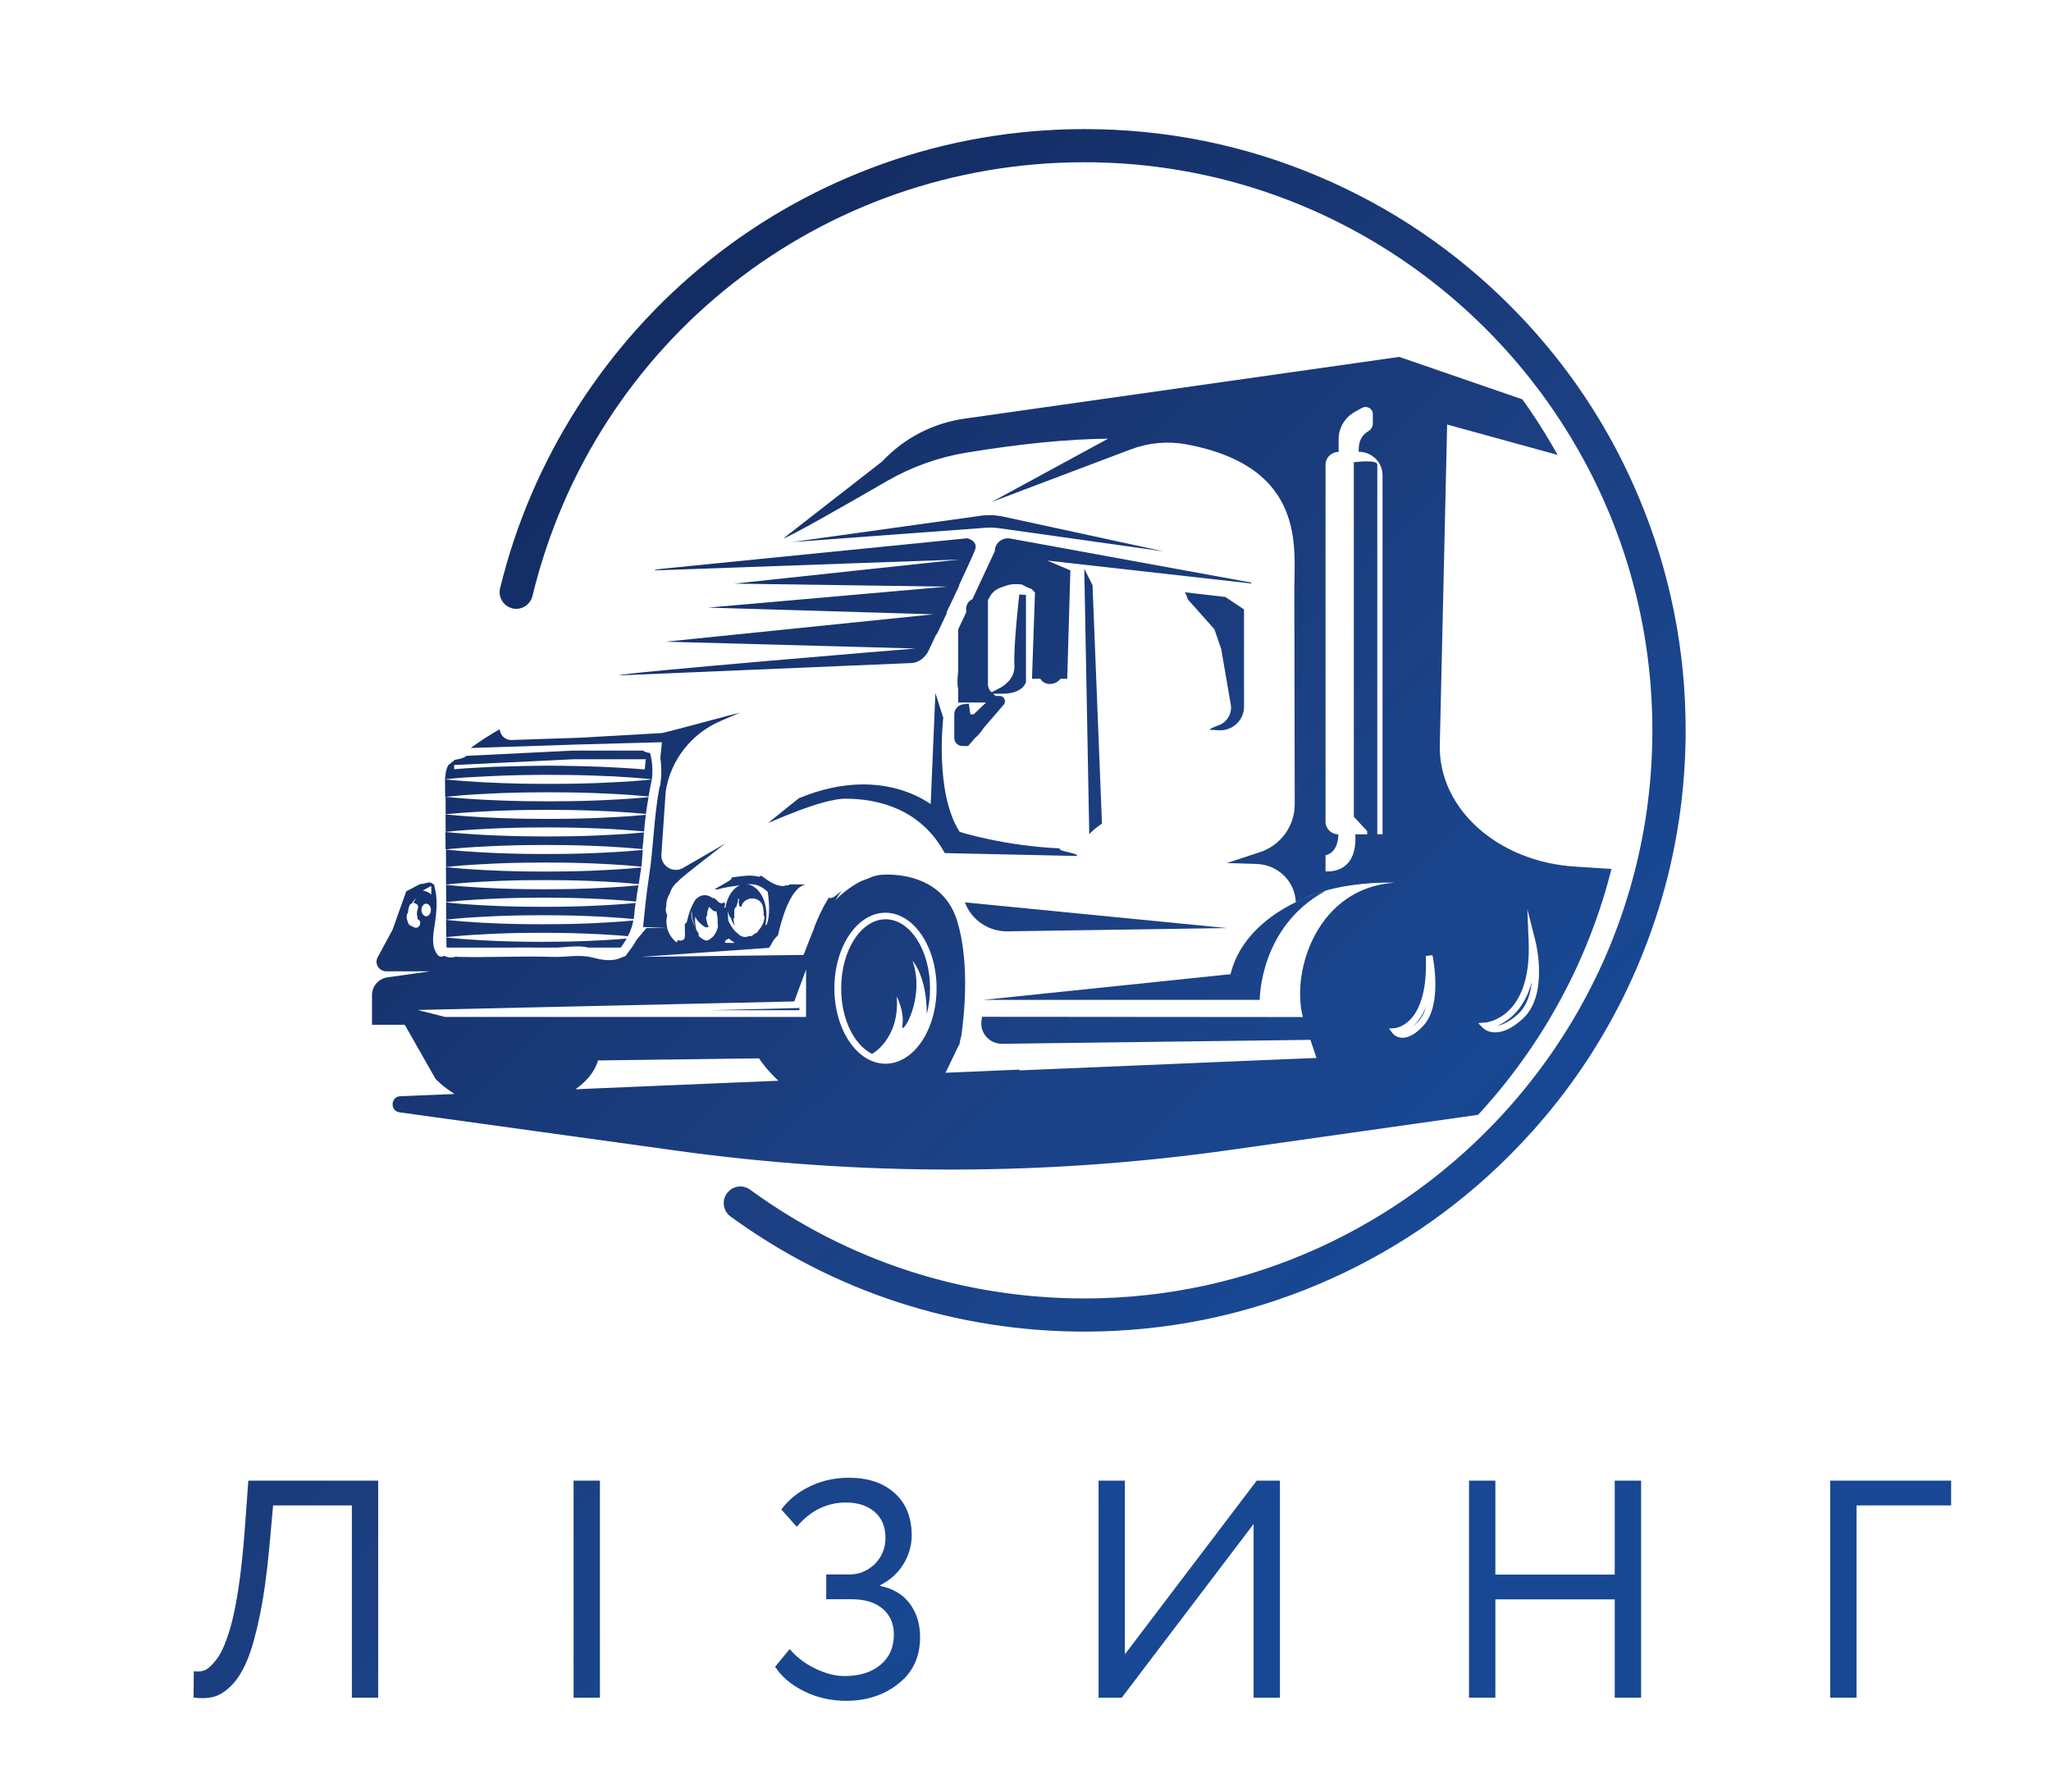 <?xml version="1.0" encoding="utf-8"?>
<!-- Generator: Adobe Illustrator 23.0.2, SVG Export Plug-In . SVG Version: 6.00 Build 0)  -->
<svg version="1.1" id="Layer_1" xmlns="http://www.w3.org/2000/svg" xmlns:xlink="http://www.w3.org/1999/xlink" x="0px" y="0px"
	 viewBox="0 0 156.51 136.71" style="enable-background:new 0 0 156.51 136.71;" xml:space="preserve">
<style type="text/css">
	.st0{fill:url(#SVGID_1_);}
	.st1{fill:url(#SVGID_2_);}
	.st2{fill:url(#SVGID_3_);}
	.st3{fill:url(#SVGID_4_);}
	.st4{fill:url(#SVGID_5_);}
	.st5{fill:url(#SVGID_6_);}
	.st6{fill:url(#SVGID_7_);}
	.st7{fill:url(#SVGID_8_);}
	.st8{fill:url(#SVGID_9_);}
	.st9{fill:url(#SVGID_10_);}
	.st10{fill:url(#SVGID_11_);}
	.st11{fill:url(#SVGID_12_);}
	.st12{fill:url(#SVGID_13_);}
	.st13{fill:url(#SVGID_14_);}
	.st14{fill:url(#SVGID_15_);}
	.st15{fill:url(#SVGID_16_);}
	.st16{fill:url(#SVGID_17_);}
	.st17{fill:url(#SVGID_18_);}
	.st18{fill:url(#SVGID_19_);}
	.st19{fill:url(#SVGID_20_);}
	.st20{fill:url(#SVGID_21_);}
	.st21{fill:url(#SVGID_22_);}
	.st22{fill:url(#SVGID_23_);}
	.st23{fill:url(#SVGID_24_);}
	.st24{fill:url(#SVGID_25_);}
	.st25{fill:url(#SVGID_26_);}
	.st26{fill:url(#SVGID_27_);}
	.st27{fill:url(#SVGID_28_);}
	.st28{fill:url(#SVGID_29_);}
	.st29{fill:url(#SVGID_30_);}
	.st30{fill:url(#SVGID_31_);}
	.st31{fill:url(#SVGID_32_);}
	.st32{fill:url(#SVGID_33_);}
	.st33{fill:url(#SVGID_34_);}
</style>
<g>
	<linearGradient id="SVGID_1_" gradientUnits="userSpaceOnUse" x1="-38.206" y1="60.203" x2="50.503" y2="150.431">
		<stop  offset="4.528621e-07" style="stop-color:#0D1F4D"/>
		<stop  offset="0.725" style="stop-color:#1C4083"/>
		<stop  offset="1" style="stop-color:#184894"/>
	</linearGradient>
	<path class="st0" d="M28.86,129.53h-2.01v-14.67h-6.01l-0.28,3.12c-0.19,2.05-0.43,3.81-0.73,5.26s-0.62,2.61-0.97,3.44
		c-0.35,0.84-0.75,1.48-1.22,1.94c-0.46,0.46-0.92,0.74-1.36,0.85c-0.44,0.11-0.95,0.13-1.51,0.05l0.02-2.01
		c0.33,0.05,0.62,0.02,0.85-0.08s0.5-0.34,0.8-0.72c0.33-0.39,0.63-0.99,0.9-1.77c0.63-1.77,1.09-4.65,1.37-8.66l0.24-3.31h9.91
		V129.53z"/>
	<linearGradient id="SVGID_2_" gradientUnits="userSpaceOnUse" x1="-26.53" y1="48.724" x2="62.179" y2="138.951">
		<stop  offset="4.528621e-07" style="stop-color:#0D1F4D"/>
		<stop  offset="0.725" style="stop-color:#1C4083"/>
		<stop  offset="1" style="stop-color:#184894"/>
	</linearGradient>
	<path class="st1" d="M45.78,129.53h-2.01v-16.56h2.01V129.53z"/>
	<linearGradient id="SVGID_3_" gradientUnits="userSpaceOnUse" x1="-16.572" y1="38.933" x2="72.137" y2="129.161">
		<stop  offset="4.528621e-07" style="stop-color:#0D1F4D"/>
		<stop  offset="0.725" style="stop-color:#1C4083"/>
		<stop  offset="1" style="stop-color:#184894"/>
	</linearGradient>
	<path class="st2" d="M64.57,129.77c-1.15,0-2.22-0.24-3.21-0.73c-0.99-0.49-1.72-1.11-2.21-1.87l1.11-1.35
		c0.52,0.62,1.17,1.11,1.95,1.49c0.78,0.38,1.53,0.57,2.24,0.57c1.14,0,2.05-0.28,2.73-0.85c0.69-0.57,1.03-1.34,1.03-2.32
		c0-0.82-0.28-1.47-0.85-1.96c-0.57-0.49-1.36-0.73-2.39-0.73h-1.92v-1.89h1.77c0.73,0,1.36-0.26,1.92-0.78
		c0.55-0.55,0.83-1.22,0.83-2.01c0-0.85-0.28-1.51-0.83-1.99c-0.55-0.47-1.28-0.71-2.18-0.71c-1.47,0-2.72,0.62-3.76,1.85
		l-1.18-1.32c0.57-0.76,1.31-1.35,2.22-1.78s1.89-0.64,2.93-0.64c1.47,0,2.63,0.39,3.5,1.17c0.87,0.78,1.3,1.86,1.3,3.23
		c0,0.77-0.21,1.5-0.63,2.19c-0.42,0.69-1.01,1.22-1.76,1.6v0.07c0.96,0.19,1.71,0.63,2.24,1.34c0.53,0.7,0.79,1.56,0.79,2.57
		c0,1.5-0.55,2.68-1.66,3.55C67.46,129.33,66.13,129.77,64.57,129.77z"/>
	<linearGradient id="SVGID_4_" gradientUnits="userSpaceOnUse" x1="-3.155" y1="25.741" x2="85.554" y2="115.969">
		<stop  offset="4.528621e-07" style="stop-color:#0D1F4D"/>
		<stop  offset="0.725" style="stop-color:#1C4083"/>
		<stop  offset="1" style="stop-color:#184894"/>
	</linearGradient>
	<path class="st3" d="M95.66,116.28L85.6,129.53h-1.77v-16.56h2.01v13.25l10.06-13.25h1.77v16.56h-2.01V116.28z"/>
	<linearGradient id="SVGID_5_" gradientUnits="userSpaceOnUse" x1="11.042" y1="11.784" x2="99.751" y2="102.012">
		<stop  offset="4.528621e-07" style="stop-color:#0D1F4D"/>
		<stop  offset="0.725" style="stop-color:#1C4083"/>
		<stop  offset="1" style="stop-color:#184894"/>
	</linearGradient>
	<path class="st4" d="M125.23,129.53h-2.01v-7.5h-9.11v7.5h-2.01v-16.56h2.01v7.17h9.11v-7.17h2.01V129.53z"/>
	<linearGradient id="SVGID_6_" gradientUnits="userSpaceOnUse" x1="24.065" y1="-1.02" x2="112.774" y2="89.208">
		<stop  offset="4.528621e-07" style="stop-color:#0D1F4D"/>
		<stop  offset="0.725" style="stop-color:#1C4083"/>
		<stop  offset="1" style="stop-color:#184894"/>
	</linearGradient>
	<path class="st5" d="M141.67,129.53h-2.01v-16.56h9.23v1.89h-7.22V129.53z"/>
</g>
<g>
	<linearGradient id="SVGID_7_" gradientUnits="userSpaceOnUse" x1="27.547" y1="-4.443" x2="116.255" y2="85.785">
		<stop  offset="4.528621e-07" style="stop-color:#0D1F4D"/>
		<stop  offset="0.725" style="stop-color:#1C4083"/>
		<stop  offset="1" style="stop-color:#184894"/>
	</linearGradient>
	<path class="st6" d="M108.25,77.91c0.28-0.31,0.47-0.72,0.59-1.16c-0.34,0.88-0.8,1.41-1.23,1.73
		C107.78,78.35,108,78.18,108.25,77.91z"/>
	<linearGradient id="SVGID_8_" gradientUnits="userSpaceOnUse" x1="27.915" y1="-4.805" x2="116.624" y2="85.422">
		<stop  offset="4.528621e-07" style="stop-color:#0D1F4D"/>
		<stop  offset="0.725" style="stop-color:#1C4083"/>
		<stop  offset="1" style="stop-color:#184894"/>
	</linearGradient>
	<path class="st7" d="M100.89,68.05c-0.02,0.01-0.04,0.01-0.06,0.02c-0.03,0.01-0.06,0.02-0.1,0.03c-0.02,0.01-0.04,0.01-0.05,0.02
		c-0.03,0.01-0.05,0.02-0.08,0.03c-0.15,0.05-0.33,0.11-0.52,0.18c-0.02,0.01-0.05,0.02-0.07,0.03c-0.03,0.01-0.05,0.02-0.08,0.03
		c-0.03,0.01-0.05,0.02-0.08,0.03c-0.01,0-0.02,0.01-0.03,0.01c-0.02,0.01-0.04,0.01-0.05,0.02c-0.07,0.03-0.15,0.06-0.23,0.1
		c-0.02,0.01-0.03,0.02-0.05,0.02c-0.01,0-0.01,0-0.02,0.01c-0.01,0.01-0.02,0.01-0.03,0.02h0c-0.06,0.02-0.12,0.05-0.18,0.08
		c-0.04,0.02-0.09,0.04-0.14,0.06c-0.04,0.02-0.09,0.04-0.14,0.06l0,0c-0.03,0.02-0.06,0.03-0.09,0.04h0v0h0c0,0.03,0,0.06,0,0.09
		c0.65-0.4,1.39-0.69,2.15-0.92C100.99,68.02,100.94,68.03,100.89,68.05z"/>
	<linearGradient id="SVGID_9_" gradientUnits="userSpaceOnUse" x1="27.589" y1="-4.485" x2="116.298" y2="85.743">
		<stop  offset="4.528621e-07" style="stop-color:#0D1F4D"/>
		<stop  offset="0.725" style="stop-color:#1C4083"/>
		<stop  offset="1" style="stop-color:#184894"/>
	</linearGradient>
	<path class="st8" d="M98.88,68.84L98.88,68.84L98.88,68.84L98.88,68.84z M99.46,68.57c-0.01,0.01-0.02,0.01-0.03,0.02
		c0.02-0.01,0.03-0.02,0.05-0.02C99.47,68.57,99.47,68.57,99.46,68.57z M99.84,68.41c0.03-0.01,0.05-0.02,0.08-0.03
		c0.03-0.01,0.05-0.02,0.08-0.03C99.95,68.37,99.9,68.39,99.84,68.41z"/>
	<linearGradient id="SVGID_10_" gradientUnits="userSpaceOnUse" x1="19.73" y1="3.242" x2="108.439" y2="93.47">
		<stop  offset="4.528621e-07" style="stop-color:#0D1F4D"/>
		<stop  offset="0.725" style="stop-color:#1C4083"/>
		<stop  offset="1" style="stop-color:#184894"/>
	</linearGradient>
	<path class="st9" d="M120.2,66.12c-5.9-0.36-10.44-4.43-10.33-9.27l0.56-24.46c0,0,3.37,0.93,8.43,2.32
		c-0.66-1.18-1.36-2.32-2.12-3.43c-0.19-0.27-0.37-0.54-0.57-0.81l-9.34-3.22l-0.05-0.02l-33.16,4.71
		c-2.42,0.34-4.64,1.49-6.29,3.26l-7.54,5.87c0.36-0.04,4.88-2.62,7.9-4.37c1.86-1.07,3.91-1.81,6.03-2.16
		c4.31-0.71,7.88-1.04,10.84-1.07l-8.89,4.83l10.61-4.01c1.35-0.51,2.81-0.65,4.23-0.39c9.29,1.72,8.24,8.04,8.26,11.14l0.03,16.33
		c0,1.65-1.07,3.13-2.66,3.65l-2.52,0.83l2.28,0.07c1.62,0.05,2.92,1.33,2.98,2.91h0c0.03-0.02,0.06-0.03,0.09-0.04l0,0
		c0.05-0.02,0.09-0.04,0.14-0.06c0.05-0.02,0.09-0.04,0.14-0.06c0.06-0.03,0.12-0.05,0.18-0.08h0c0.01-0.01,0.02-0.01,0.03-0.02
		c0.01,0,0.01-0.01,0.02-0.01c0.02-0.01,0.03-0.02,0.05-0.02c0.08-0.03,0.16-0.07,0.23-0.1c0.02-0.01,0.04-0.02,0.05-0.02
		c0.01,0,0.02-0.01,0.03-0.01c0.05-0.02,0.11-0.04,0.16-0.06c0.03-0.01,0.05-0.02,0.07-0.03c0.2-0.07,0.37-0.13,0.52-0.18
		c0.03-0.01,0.05-0.02,0.08-0.03c0.02-0.01,0.04-0.01,0.05-0.02c0.04-0.01,0.07-0.02,0.1-0.03c0.02-0.01,0.04-0.01,0.06-0.02
		c0.05-0.02,0.1-0.03,0.14-0.04c0.02-0.01,0.04-0.01,0.05-0.02c0.03-0.01,0.05-0.02,0.06-0.02h0c0,0,0,0,0,0
		c1.96-0.56,4.01-0.62,4.87-0.62c0.26,0,0.42,0.01,0.42,0.01c-5.83,0.37-7.92,6.64-7,10.25l-24.48-0.02
		c-0.01,0.04-0.03,0.17-0.05,0.35c-0.1,0.92,0.64,1.72,1.59,1.71l23.52-0.3l0.46,1.38l-4.61,0.19l-18.06,0.76l0-0.06l-5.65,0.24
		c0.09-0.13,0.13-0.23,0.14-0.26l0.9-1.87h0.03c0.03-0.25,0.09-0.48,0.16-0.72l-0.01,0.01c0.11-0.76,0.29-2.27,0.29-4
		c0-1.84-0.21-3.44-0.61-4.75c-0.98-3.18-4.04-3.53-5.31-3.53c-0.37,0-0.6,0.03-0.6,0.03c-0.03,0-0.23,0.03-0.53,0.12
		c-0.28,0.12-0.55,0.23-0.84,0.33c-0.58,0.28-1.3,0.75-2.03,1.49c0.15-0.25,0.33-0.5,0.51-0.74c-0.19,0.16-0.38,0.31-0.58,0.46
		c-0.14,0.1-0.29,0.12-0.42,0.08c-0.57,0.92-0.94,1.82-1.09,2.23c-0.04,0.17-0.1,0.32-0.18,0.47l-0.65,1.66l-12.41,0.15l9.77-0.69
		c0.1-0.13,0.18-0.26,0.25-0.41c0.01-0.02,0.02-0.05,0.04-0.07c0.11-0.18,0.25-0.34,0.4-0.48c0.25-1.13,0.94-3.68,2.13-3.88h-1.24
		c-0.05,0.05-0.13,0.08-0.22,0.08c-0.04,0-0.07-0.01-0.1-0.01c-0.05,0.04-0.12,0.06-0.2,0.06c-0.64-0.03-1.15-0.44-1.64-0.79
		c-0.07,0.01-0.13,0.04-0.18,0.08c-0.33-0.09-0.7-0.12-1.13-0.07c-0.32,0.04-0.63,0.07-0.95,0.12c-0.01,0.09-0.06,0.17-0.16,0.23
		c-0.38,0.23-0.78,0.47-1.18,0.68c0.07-0.02,0.15-0.02,0.22,0.01c0.49-0.15,1-0.22,1.53-0.29c0.08-0.01,0.16-0.02,0.24-0.04
		c-0.57,0.22-1.01,0.9-1.14,1.75c-0.03-0.04-0.05-0.06-0.09-0.09c0.01-0.01,0.02-0.02,0.03-0.03c0.06-0.12,0.05-0.24-0.01-0.34
		c-0.02,0.02-0.03,0.03-0.05,0.04c-0.16,0.1-0.37,0.02-0.47-0.12c0-0.01-0.01-0.01-0.01-0.01c0,0,0,0,0,0
		c-0.02-0.02-0.03-0.04-0.05-0.05c-0.03-0.03-0.06-0.06-0.09-0.08c-0.01,0-0.01,0-0.01-0.01c0,0,0,0-0.01,0
		c-0.02-0.01-0.03-0.02-0.05-0.04c-0.04-0.03-0.07-0.05-0.11-0.08c0,0-0.01,0-0.01-0.01c-0.01,0.03-0.01,0.05-0.01,0.09
		c-0.19-0.17-0.4-0.26-0.63-0.26c-0.26,0-0.51,0.13-0.71,0.34c-0.3,0.48-0.51,1.02-0.64,1.63c-0.02,0.12-0.09,0.19-0.17,0.22
		c0,0.32,0.01,0.63,0.01,0.95c0,0.3-0.32,0.39-0.52,0.28c-0.05,0.05-0.09,0.12-0.1,0.2c-0.36-0.27-0.62-0.67-0.74-1.11h-1.58
		l-0.73,0.87c-0.23,0.42-0.52,0.8-0.82,1.2c-0.07,0.1-0.18,0.14-0.28,0.14c0,0-0.01,0.01-0.01,0.01c-0.78,0.38-1.5,0.22-2.31,0.02
		c-1.03-0.25-2.02,0-3.06-0.04c-2.39-0.08-4.77,0.06-7.17,0c-0.05,0-0.1-0.01-0.15-0.03c-0.02,0.01-0.03,0.02-0.05,0.02
		c-0.29,0.1-0.59,0.05-0.86-0.07c-0.15,0.09-0.37,0.09-0.5-0.08c-0.5-0.65-0.34-1.52-0.22-2.27c0.15-0.98,0.26-2.12-0.06-3.1
		c-0.04-0.01-0.09-0.03-0.12-0.07c-0.22-0.17-0.45-0.02-0.69,0.02c-0.09,0.02-0.16,0.02-0.24,0.02l-1.06,0.56l-1.05,2.94l-1.13,2.09
		c-0.26,0.49,0.1,1.07,0.66,1.07h3.37l-3.28,0.46c-0.68,0.1-1.18,0.67-1.18,1.34v2.28h2.5l2.32,4.08l0.03,0.05
		c0.03,0.03,0.54,0.58,1.45,1.15l-4.14,0.17h0c-0.75,0.03-0.8,1.12-0.06,1.23l21.1,2.92c14.08,1.95,28.36,1.93,42.42-0.07
		l18.78-2.66c0.09-0.1,0.18-0.19,0.27-0.29c2.57-2.84,4.77-6.01,6.52-9.45c0.22-0.43,0.43-0.86,0.64-1.3
		c1.13-2.42,2.05-4.96,2.72-7.6c0.01-0.04,0.02-0.08,0.03-0.12L120.2,66.12z M105.5,63.65h-0.4v-28.2c0-0.42-1.79-0.18-1.79-0.18
		v27.05l1.02,1.09v0.25h-0.91c0.19,3.14-2.27,2.82-2.27,2.82v-1.22c0.84-0.21,0.97-1.11,0.98-1.6c-0.27,0-0.51-0.11-0.69-0.28
		c-0.18-0.18-0.29-0.42-0.29-0.68V35.47c0-0.55,0.45-0.99,1-0.99v-0.97c0-0.87,0.48-1.67,1.25-2.09l0.54-0.3
		c0.37-0.2,0.82,0.06,0.82,0.47v0.72c0,0.24-0.13,0.46-0.33,0.58c-0.6,0.36-0.75,0.86-0.75,1.49c0,0.03,0,0.06,0,0.09
		c1.01,0,1.82,0.8,1.82,1.79V63.65z M57.29,72.43c0.04-0.01,0.07-0.02,0.1-0.03l0.03,0.03C57.37,72.43,57.33,72.43,57.29,72.43z
		 M57.42,67.47c0.49,0.04,0.83,0.28,1.16,0.57c0.11,0.7,0.22,1.91-0.11,2.56c-0.02-0.02-0.04-0.03-0.06-0.05
		c0.05-0.23,0.08-0.48,0.08-0.74c0-0.88-0.33-1.65-0.82-2.05c-0.07-0.05-0.15-0.1-0.23-0.15c0,0-0.01-0.01-0.01-0.01
		c-0.15-0.08-0.3-0.12-0.46-0.13C57.12,67.47,57.27,67.46,57.42,67.47z M55.55,69.53c0.02,0.13,0.06,0.26,0.12,0.38
		c0.02,0.05,0.06,0.08,0.1,0.11c0.12,0.41,0.29,0.61,0.31,0.63c-0.07-0.19-0.1-0.39-0.12-0.58c0.03,0,0.05,0,0.08-0.01
		c-0.01-0.02-0.01-0.05-0.01-0.08v-0.51c0-0.12,0.07-0.23,0.17-0.29c0.01-0.09,0.03-0.19,0.07-0.27c0.04-0.09,0.05-0.19,0.03-0.27
		c0.07-0.1,0.11-0.11,0.09,0.01c-0.03,0.17-0.01,0.34,0.03,0.49c0.05,0.01,0.1,0.03,0.15,0.06c0.15-0.84,1.5-0.9,1.66,0.03
		c0.03,0.18,0.05,0.36,0.05,0.56v0.05c0.04,0.07,0.07,0.15,0.05,0.25c-0.07,0.36-0.23,0.67-0.47,0.92
		c-0.03,0.07-0.07,0.14-0.14,0.19c-0.01-0.01-0.03-0.01-0.04-0.02c-0.09,0.07-0.18,0.14-0.27,0.2c-0.1,0.06-0.19,0.06-0.27,0.04
		c-0.22,0.11-0.43,0.08-0.63-0.02c-0.15-0.11-0.3-0.25-0.44-0.37c-0.19-0.22-0.36-0.51-0.49-0.77c-0.02-0.15-0.03-0.31-0.03-0.47
		C55.54,69.72,55.54,69.62,55.55,69.53z M55.41,71.7c0.08-0.01,0.15-0.04,0.21-0.09c0.05,0.04,0.09,0.08,0.14,0.12
		c0.07,0.05,0.13,0.1,0.21,0.14l0.08,0.07c-0.16,0-0.33,0.01-0.5,0c-0.05,0-0.1,0-0.14,0c-0.03-0.01-0.07-0.03-0.1-0.04
		c0,0,0,0-0.01,0C55.34,71.83,55.38,71.77,55.41,71.7z M52.79,69.5c0,0.89,0.32,1.26,0.34,1.29c-0.11-0.3-0.11-0.6-0.07-0.86
		c0.11,0.32,0.4,0.57,0.7,0.78c0.11,0.07,0.24,0.05,0.34-0.01c-0.05-0.04-0.09-0.1-0.11-0.17c-0.02-0.07-0.04-0.14-0.05-0.21
		c-0.01-0.03-0.01-0.05-0.02-0.08c0-0.01-0.01-0.02-0.01-0.03c0,0,0.01,0.01,0.01,0.01c-0.07-0.14-0.05-0.29,0.05-0.4
		c-0.01-0.03-0.01-0.07-0.01-0.11c0.02-0.17,0.08-0.35,0.15-0.52c0.01,0.01,0.02,0.02,0.03,0.03c0.08,0.07,0.15,0.15,0.23,0.22
		c0.08,0.08,0.2,0.11,0.31,0.09c0,0.02,0,0.04,0,0.06c0.02,0.13,0.04,0.28,0.08,0.42c0,0.23,0,0.46,0.03,0.69
		c-0.08,0.34-0.23,0.62-0.43,0.82c-0.07,0.02-0.12,0.07-0.16,0.13c-0.1,0.06-0.2,0.11-0.31,0.12c-0.22-0.07-0.41-0.19-0.58-0.36
		c0.02-0.08,0.01-0.16-0.03-0.23c-0.06-0.09-0.12-0.19-0.17-0.28c0.01-0.07-0.01-0.14-0.06-0.21c-0.17-0.22-0.27-0.57-0.3-0.92
		C52.75,69.69,52.76,69.59,52.79,69.5z M31.64,70.77c-0.03-0.01-0.05-0.02-0.08-0.03c0,0,0,0,0,0c-0.01-0.01-0.02-0.01-0.03-0.02
		c-0.01-0.01-0.03-0.01-0.04-0.02l-0.19-0.09c-0.08-0.04-0.13-0.11-0.15-0.19h-0.01l0-0.02c0-0.02-0.01-0.03-0.01-0.05
		c-0.08-0.15-0.11-0.31-0.09-0.5c0.01-0.08,0.04-0.16,0.09-0.21c0.01-0.17,0.04-0.34,0.1-0.51c0.04-0.11,0.12-0.18,0.21-0.21
		c0.08-0.16,0.2-0.3,0.34-0.38c-0.1,0.1-0.18,0.22-0.24,0.36c0.21-0.01,0.44,0.16,0.35,0.41c-0.07,0.2-0.11,0.41-0.04,0.62
		c0.02,0.07,0.02,0.14,0,0.19c0.02,0.01,0.04,0.02,0.06,0.03C32.25,70.32,32,70.9,31.64,70.77z M32.91,67.6v0.65
		c-0.19-0.17-0.41-0.27-0.65-0.31L32.91,67.6z M32.52,69.91c-0.2,0-0.36-0.22-0.36-0.48c0-0.26,0.16-0.48,0.36-0.48
		c0.2,0,0.36,0.22,0.36,0.48C32.88,69.69,32.72,69.91,32.52,69.91z M55.04,82.64l-11.13,0.47c1.24-0.87,1.61-1.78,1.72-2.2
		l12.29-0.16c0.18,0.28,0.68,0.97,1.48,1.71L55.04,82.64z M61.51,77.59H33.96l-2.08-0.53l28.73-0.65l0.9-2.44V77.59z M67.57,81.16
		c-2.15,0-3.9-2.58-3.9-5.76c0-3.18,1.75-5.76,3.9-5.76c2.15,0,3.9,2.58,3.9,5.76C71.47,78.58,69.72,81.16,67.57,81.16z
		 M108.63,78.24c-0.56,0.62-1.11,0.94-1.6,0.94c-0.48,0-0.73-0.3-0.75-0.33l-0.29-0.37l0.47-0.04c0.1-0.01,2.57-0.3,2.34-5.5
		l0.51-0.06C109.34,73.03,110.1,76.63,108.63,78.24z M116.19,77.74c-0.76,0.69-1.46,1.03-2.1,1.03c-0.58,0-0.88-0.3-0.92-0.33
		l-0.37-0.38l0.53-0.04c0.15-0.01,3.55-0.37,3.32-6.18l-0.1-2.47l0.61,2.4C117.21,71.94,118.19,75.93,116.19,77.74z"/>
	<linearGradient id="SVGID_11_" gradientUnits="userSpaceOnUse" x1="31.814" y1="-8.638" x2="120.523" y2="81.59">
		<stop  offset="4.528621e-07" style="stop-color:#0D1F4D"/>
		<stop  offset="0.725" style="stop-color:#1C4083"/>
		<stop  offset="1" style="stop-color:#184894"/>
	</linearGradient>
	<path class="st10" d="M116.89,74.91c-0.55,2.07-1.74,2.96-2.59,3.34c0.35-0.06,0.87-0.27,1.54-0.88
		C116.51,76.76,116.8,75.83,116.89,74.91z"/>
	<linearGradient id="SVGID_12_" gradientUnits="userSpaceOnUse" x1="6.889" y1="15.867" x2="95.598" y2="106.095">
		<stop  offset="4.528621e-07" style="stop-color:#0D1F4D"/>
		<stop  offset="0.725" style="stop-color:#1C4083"/>
		<stop  offset="1" style="stop-color:#184894"/>
	</linearGradient>
	<path class="st11" d="M50.51,56.63l-0.12,1.21c0.1,0.65,0.1,1.31,0.01,1.96v0.01c0,0,0,0,0,0c0,0.03-0.01,0.06-0.01,0.09
		c-0.01,0.06-0.03,0.1-0.06,0.14c-0.44,2.28-0.45,4.58-0.81,6.87c-0.1,0.66-0.18,1.34-0.26,2.01l-0.19,1.81l1.85,0.08
		c-0.09-0.32-0.09-0.66,0-0.98c-0.12-0.2-0.15-0.45-0.08-0.68c-0.01-0.36,0.1-0.7,0.28-1c0.11-0.35,0.31-0.66,0.61-0.88
		c0.02-0.03,0.05-0.06,0.07-0.09c0.22-0.26,3.46-2.76,3.56-2.83l-3.23,1.87c-0.76,0.44-1.71-0.14-1.66-1.01l0.33-4.83v0
		c0.37-2.38,1.95-4.41,4.19-5.37l1.49-0.64c-0.25,0.04-5.72,1.54-5.97,1.56l-6.32,0.36l-5.13,0.17c-0.55,0.02-0.89-0.39-0.93-0.82
		c-0.76,0.43-1.5,0.91-2.21,1.43l8.3-0.27L50.51,56.63z"/>
	<linearGradient id="SVGID_13_" gradientUnits="userSpaceOnUse" x1="7.981" y1="14.793" x2="96.69" y2="105.021">
		<stop  offset="4.528621e-07" style="stop-color:#0D1F4D"/>
		<stop  offset="0.725" style="stop-color:#1C4083"/>
		<stop  offset="1" style="stop-color:#184894"/>
	</linearGradient>
	<path class="st12" d="M66.55,80.41c0,0,2.13-1.15,1.88-4.38c0,0,0.6,1.15,0.43,2.19c-0.17,1.04,1.81-2,0.77-4.92
		c0,0,1.1,1.17,1.09,4.08c0.16-0.61,0.25-1.28,0.25-1.98c0-2.9-1.52-5.26-3.39-5.26c-1.87,0-3.39,2.36-3.39,5.26
		C64.18,77.75,65.18,79.74,66.55,80.41z"/>
	<linearGradient id="SVGID_14_" gradientUnits="userSpaceOnUse" x1="2.106" y1="20.569" x2="90.815" y2="110.797">
		<stop  offset="4.528621e-07" style="stop-color:#0D1F4D"/>
		<stop  offset="0.725" style="stop-color:#1C4083"/>
		<stop  offset="1" style="stop-color:#184894"/>
	</linearGradient>
	<polygon class="st13" points="54.09,77.08 61,77.08 61,76.83 60.97,76.91 	"/>
	<linearGradient id="SVGID_15_" gradientUnits="userSpaceOnUse" x1="-1.724" y1="24.335" x2="86.985" y2="114.563">
		<stop  offset="4.528621e-07" style="stop-color:#0D1F4D"/>
		<stop  offset="0.725" style="stop-color:#1C4083"/>
		<stop  offset="1" style="stop-color:#184894"/>
	</linearGradient>
	<path class="st14" d="M48.72,67.54c-0.08,0.01-0.16,0.02-0.26,0.03c-0.41,0.04-1.01,0.09-1.71,0.13c-0.35,0.02-0.74,0.04-1.15,0.06
		c-0.41,0.02-0.84,0.04-1.28,0.05c-0.44,0.01-0.9,0.03-1.37,0.03c-0.47,0-0.94,0.01-1.41,0.01c-0.47,0-0.95-0.01-1.41-0.01
		c-0.47,0-0.92-0.02-1.37-0.03c-0.44-0.01-0.87-0.03-1.28-0.05c-0.41-0.01-0.79-0.04-1.15-0.06c-0.71-0.04-1.3-0.09-1.71-0.13
		c-0.28-0.03-0.48-0.05-0.58-0.06l0.01,1.32c0.1-0.01,0.29-0.03,0.56-0.06c0.41-0.04,1-0.09,1.7-0.13c0.35-0.02,0.73-0.04,1.14-0.06
		c0.4-0.02,0.83-0.04,1.27-0.05c0.44-0.01,0.89-0.03,1.36-0.03c0.46,0,0.93-0.01,1.4-0.01c0.47,0,0.94,0.01,1.4,0.01
		c0.46,0,0.92,0.02,1.36,0.03c0.44,0.01,0.87,0.03,1.27,0.05c0.4,0.01,0.78,0.04,1.14,0.06c0.7,0.04,1.29,0.09,1.7,0.13
		c0.06,0.01,0.12,0.01,0.18,0.02C48.58,68.37,48.65,67.95,48.72,67.54z"/>
	<linearGradient id="SVGID_16_" gradientUnits="userSpaceOnUse" x1="-1.001" y1="23.624" x2="87.708" y2="113.852">
		<stop  offset="4.528621e-07" style="stop-color:#0D1F4D"/>
		<stop  offset="0.725" style="stop-color:#1C4083"/>
		<stop  offset="1" style="stop-color:#184894"/>
	</linearGradient>
	<path class="st15" d="M48.9,66.41c0.01-0.07,0.02-0.15,0.03-0.22c-0.1,0.01-0.22,0.02-0.36,0.03c-0.42,0.04-1.01,0.09-1.73,0.13
		c-0.36,0.02-0.75,0.04-1.15,0.06c-0.41,0.02-0.84,0.04-1.29,0.05c-0.45,0.01-0.91,0.03-1.38,0.03c-0.47,0-0.95,0.01-1.42,0.01
		c-0.48,0-0.95-0.01-1.42-0.01c-0.47,0-0.93-0.02-1.38-0.03c-0.45-0.01-0.88-0.03-1.29-0.05c-0.41-0.01-0.8-0.04-1.15-0.06
		c-0.72-0.04-1.31-0.09-1.73-0.13c-0.3-0.03-0.5-0.05-0.6-0.06l0.01,1.33c0.1-0.01,0.3-0.03,0.58-0.06
		c0.41-0.04,1.01-0.09,1.71-0.13c0.35-0.02,0.74-0.04,1.15-0.06c0.41-0.02,0.84-0.04,1.28-0.05c0.44-0.01,0.9-0.03,1.37-0.03
		c0.47,0,0.94-0.01,1.41-0.01c0.47,0,0.95,0.01,1.41,0.01c0.47,0,0.92,0.02,1.37,0.03c0.44,0.01,0.87,0.03,1.28,0.05
		c0.41,0.01,0.79,0.04,1.15,0.06c0.71,0.04,1.3,0.09,1.71,0.13c0.11,0.01,0.2,0.02,0.28,0.03C48.79,67.11,48.85,66.76,48.9,66.41z"
		/>
	<linearGradient id="SVGID_17_" gradientUnits="userSpaceOnUse" x1="-3.824" y1="26.399" x2="84.885" y2="116.627">
		<stop  offset="4.528621e-07" style="stop-color:#0D1F4D"/>
		<stop  offset="0.725" style="stop-color:#1C4083"/>
		<stop  offset="1" style="stop-color:#184894"/>
	</linearGradient>
	<path class="st16" d="M45.32,71.77c-0.4,0.02-0.82,0.04-1.25,0.05c-0.43,0.01-0.88,0.03-1.34,0.03c-0.45,0-0.92,0.01-1.38,0.01
		c-0.46,0-0.92-0.01-1.38-0.01c-0.45,0-0.9-0.02-1.34-0.03c-0.43-0.01-0.85-0.03-1.25-0.05c-0.4-0.01-0.77-0.04-1.12-0.06
		c-0.69-0.04-1.27-0.09-1.67-0.13c-0.24-0.02-0.42-0.04-0.53-0.05l0.01,0.74c0.02,0.01,0.04,0.02,0.06,0.03h4.94
		c0.63-0.01,1.25-0.01,1.88,0h1.59c0.62-0.04,1.24-0.12,1.85-0.08c0.17,0.01,0.33,0.04,0.5,0.08h2.48c0.17-0.24,0.32-0.46,0.45-0.69
		c-0.37,0.03-0.84,0.07-1.39,0.1C46.09,71.73,45.72,71.76,45.32,71.77z"/>
	<linearGradient id="SVGID_18_" gradientUnits="userSpaceOnUse" x1="-3.16" y1="25.747" x2="85.549" y2="115.974">
		<stop  offset="4.528621e-07" style="stop-color:#0D1F4D"/>
		<stop  offset="0.725" style="stop-color:#1C4083"/>
		<stop  offset="1" style="stop-color:#184894"/>
	</linearGradient>
	<path class="st17" d="M48.33,70.23c-0.03,0-0.07,0.01-0.11,0.01c-0.41,0.04-0.99,0.09-1.69,0.13c-0.35,0.02-0.73,0.04-1.13,0.06
		c-0.4,0.02-0.82,0.04-1.26,0.05c-0.44,0.01-0.89,0.03-1.35,0.03c-0.46,0-0.92,0.01-1.39,0.01c-0.47,0-0.93-0.01-1.39-0.01
		c-0.46,0-0.91-0.02-1.35-0.03c-0.44-0.01-0.86-0.03-1.26-0.05c-0.4-0.01-0.78-0.04-1.13-0.06c-0.7-0.04-1.28-0.09-1.69-0.13
		c-0.25-0.02-0.44-0.04-0.54-0.06l0.01,1.32c0.11-0.01,0.28-0.03,0.53-0.05c0.4-0.04,0.98-0.09,1.67-0.13
		c0.35-0.02,0.72-0.04,1.12-0.06c0.4-0.02,0.82-0.04,1.25-0.05c0.43-0.01,0.88-0.03,1.34-0.03c0.45,0,0.92-0.01,1.38-0.01
		c0.46,0,0.92,0.01,1.38,0.01c0.45,0,0.9,0.02,1.34,0.03c0.43,0.01,0.85,0.03,1.25,0.05c0.4,0.01,0.77,0.04,1.12,0.06
		c0.59,0.03,1.09,0.07,1.48,0.11C48.11,71.06,48.25,70.68,48.33,70.23z"/>
	<linearGradient id="SVGID_19_" gradientUnits="userSpaceOnUse" x1="-0.303" y1="22.937" x2="88.406" y2="113.165">
		<stop  offset="4.528621e-07" style="stop-color:#0D1F4D"/>
		<stop  offset="0.725" style="stop-color:#1C4083"/>
		<stop  offset="1" style="stop-color:#184894"/>
	</linearGradient>
	<path class="st18" d="M49.05,64.85c-0.1,0.01-0.22,0.02-0.37,0.03c-0.42,0.04-1.02,0.09-1.74,0.13c-0.36,0.02-0.75,0.04-1.16,0.06
		c-0.41,0.02-0.85,0.04-1.3,0.05c-0.45,0.01-0.92,0.03-1.39,0.03c-0.47,0-0.95,0.01-1.43,0.01c-0.48,0-0.96-0.01-1.43-0.01
		c-0.47,0-0.94-0.02-1.39-0.03c-0.45-0.01-0.89-0.03-1.3-0.05c-0.41-0.01-0.8-0.04-1.16-0.06c-0.72-0.04-1.32-0.09-1.74-0.13
		c-0.31-0.03-0.52-0.05-0.61-0.06l0.01,1.33c0.09-0.01,0.3-0.03,0.6-0.06c0.42-0.04,1.01-0.09,1.73-0.13
		c0.36-0.02,0.75-0.04,1.15-0.06c0.41-0.02,0.84-0.04,1.29-0.05c0.45-0.01,0.91-0.03,1.38-0.03c0.47,0,0.95-0.01,1.42-0.01
		c0.48,0,0.95,0.01,1.42,0.01c0.47,0,0.93,0.02,1.38,0.03c0.45,0.01,0.88,0.03,1.29,0.05c0.41,0.01,0.8,0.04,1.15,0.06
		c0.72,0.04,1.31,0.09,1.73,0.13c0.15,0.01,0.27,0.03,0.37,0.04C48.99,65.7,49.02,65.27,49.05,64.85z"/>
	<linearGradient id="SVGID_20_" gradientUnits="userSpaceOnUse" x1="-2.448" y1="25.046" x2="86.261" y2="115.274">
		<stop  offset="4.528621e-07" style="stop-color:#0D1F4D"/>
		<stop  offset="0.725" style="stop-color:#1C4083"/>
		<stop  offset="1" style="stop-color:#184894"/>
	</linearGradient>
	<path class="st19" d="M48.41,69.66c0.02-0.26,0.06-0.52,0.09-0.77c-0.05,0-0.11,0.01-0.16,0.02c-0.41,0.04-1,0.09-1.7,0.13
		c-0.35,0.02-0.73,0.04-1.14,0.06c-0.4,0.02-0.83,0.04-1.27,0.05c-0.44,0.01-0.89,0.03-1.36,0.03c-0.46,0-0.93,0.01-1.4,0.01
		c-0.47,0-0.94-0.01-1.4-0.01c-0.46,0-0.92-0.02-1.36-0.03c-0.44-0.01-0.87-0.03-1.27-0.05c-0.4-0.01-0.78-0.04-1.14-0.06
		c-0.7-0.04-1.29-0.09-1.7-0.13c-0.27-0.02-0.46-0.05-0.56-0.06l0.01,1.32c0.1-0.01,0.29-0.03,0.54-0.06
		c0.41-0.04,0.99-0.09,1.69-0.13c0.35-0.02,0.73-0.04,1.13-0.06c0.4-0.02,0.82-0.04,1.26-0.05c0.44-0.01,0.89-0.03,1.35-0.03
		c0.46,0,0.92-0.01,1.39-0.01c0.47,0,0.93,0.01,1.39,0.01c0.46,0,0.91,0.02,1.35,0.03c0.44,0.01,0.86,0.03,1.26,0.05
		c0.4,0.01,0.78,0.04,1.13,0.06c0.7,0.04,1.28,0.09,1.69,0.13c0.05,0,0.09,0.01,0.13,0.01C48.38,69.98,48.4,69.82,48.41,69.66z"/>
	<linearGradient id="SVGID_21_" gradientUnits="userSpaceOnUse" x1="1.81" y1="20.86" x2="90.519" y2="111.088">
		<stop  offset="4.528621e-07" style="stop-color:#0D1F4D"/>
		<stop  offset="0.725" style="stop-color:#1C4083"/>
		<stop  offset="1" style="stop-color:#184894"/>
	</linearGradient>
	<path class="st20" d="M34.64,62.07c0.43-0.04,1.04-0.09,1.77-0.13c0.37-0.02,0.76-0.04,1.18-0.06c0.42-0.02,0.86-0.04,1.32-0.05
		c0.46-0.01,0.93-0.03,1.41-0.03c0.48,0,0.97-0.01,1.46-0.01c0.49,0,0.98,0.01,1.46,0.01c0.48,0,0.95,0.02,1.41,0.03
		c0.46,0.01,0.9,0.03,1.32,0.05c0.42,0.01,0.82,0.04,1.18,0.06c0.73,0.04,1.34,0.09,1.77,0.13c0.15,0.01,0.27,0.02,0.37,0.03
		c0.06-0.43,0.12-0.86,0.2-1.28c-0.11,0.01-0.26,0.03-0.45,0.04c-0.43,0.04-1.05,0.09-1.78,0.13c-0.37,0.02-0.77,0.04-1.19,0.06
		c-0.42,0.02-0.87,0.04-1.33,0.05c-0.46,0.01-0.94,0.03-1.42,0.03c-0.48,0-0.98,0.01-1.47,0.01c-0.49,0-0.98-0.01-1.47-0.01
		c-0.48,0-0.96-0.02-1.42-0.03c-0.46-0.01-0.91-0.03-1.33-0.05c-0.42-0.01-0.82-0.04-1.19-0.06c-0.74-0.04-1.35-0.09-1.78-0.13
		c-0.37-0.03-0.61-0.06-0.66-0.06l0.01,1.34C34.06,62.12,34.29,62.1,34.64,62.07z"/>
	<linearGradient id="SVGID_22_" gradientUnits="userSpaceOnUse" x1="0.385" y1="22.261" x2="89.094" y2="112.489">
		<stop  offset="4.528621e-07" style="stop-color:#0D1F4D"/>
		<stop  offset="0.725" style="stop-color:#1C4083"/>
		<stop  offset="1" style="stop-color:#184894"/>
	</linearGradient>
	<path class="st21" d="M49.14,63.51c-0.09,0.01-0.21,0.02-0.34,0.03c-0.42,0.04-1.03,0.09-1.76,0.13c-0.36,0.02-0.76,0.04-1.17,0.06
		c-0.42,0.02-0.86,0.04-1.31,0.05c-0.45,0.01-0.92,0.03-1.4,0.03c-0.48,0-0.96,0.01-1.45,0.01c-0.48,0-0.97-0.01-1.45-0.01
		c-0.48,0-0.95-0.02-1.4-0.03c-0.45-0.01-0.89-0.03-1.31-0.05c-0.42-0.01-0.81-0.04-1.17-0.06c-0.73-0.04-1.33-0.09-1.76-0.13
		c-0.33-0.03-0.55-0.05-0.63-0.06l0.01,1.33c0.09-0.01,0.3-0.03,0.61-0.06c0.42-0.04,1.02-0.09,1.74-0.13
		c0.36-0.02,0.75-0.04,1.16-0.06c0.41-0.02,0.85-0.04,1.3-0.05c0.45-0.01,0.92-0.03,1.39-0.03c0.47,0,0.95-0.01,1.43-0.01
		c0.48,0,0.96,0.01,1.43,0.01c0.47,0,0.94,0.02,1.39,0.03c0.45,0.01,0.89,0.03,1.3,0.05c0.41,0.01,0.8,0.04,1.16,0.06
		c0.72,0.04,1.32,0.09,1.74,0.13c0.15,0.01,0.27,0.03,0.37,0.04C49.08,64.36,49.11,63.93,49.14,63.51z"/>
	<linearGradient id="SVGID_23_" gradientUnits="userSpaceOnUse" x1="3.344" y1="19.352" x2="92.053" y2="109.58">
		<stop  offset="4.528621e-07" style="stop-color:#0D1F4D"/>
		<stop  offset="0.725" style="stop-color:#1C4083"/>
		<stop  offset="1" style="stop-color:#184894"/>
	</linearGradient>
	<path class="st22" d="M49.61,57.46c-0.13-0.03-0.26-0.05-0.39-0.1c-0.06-0.02-0.11-0.05-0.15-0.09h-5.34l-8.14,0.4
		c-0.02,0.02-0.04,0.04-0.06,0.05c-0.25,0.16-0.53,0.2-0.81,0.25c-0.18,0.14-0.36,0.28-0.53,0.43c-0.11,0.26-0.2,0.53-0.2,0.83
		c0,0.04-0.01,0.08-0.03,0.12v0.11c0.01,0,0.26-0.03,0.68-0.07c0.43-0.04,1.05-0.09,1.8-0.12c0.37-0.02,0.77-0.04,1.2-0.06
		c0.43-0.02,0.87-0.04,1.34-0.05c0.46-0.01,0.94-0.03,1.43-0.03c0.49-0.01,0.98-0.01,1.48-0.01c0.49,0,0.99,0.01,1.48,0.01
		c0.49,0,0.97,0.02,1.43,0.03c0.47,0.01,0.91,0.03,1.34,0.05c0.43,0.01,0.83,0.03,1.2,0.06c0.75,0.04,1.36,0.09,1.8,0.13
		c0.3,0.03,0.51,0.05,0.61,0.06C49.82,58.78,49.78,58.1,49.61,57.46z M49.2,58.71c-0.62-0.05-1.21-0.1-1.81-0.13
		c-0.36-0.02-0.78-0.04-1.21-0.06l-0.19-0.01c-0.37-0.01-0.76-0.03-1.16-0.04c-0.16,0-0.33-0.01-0.49-0.01
		c-0.31-0.01-0.63-0.02-0.95-0.02l-0.32-0.01l-1.16-0.01h-0.01l-1.01,0.01l-0.47,0.01c-0.33,0-0.64,0.01-0.95,0.02
		c-0.17,0-0.33,0.01-0.49,0.01c-0.38,0.01-0.74,0.02-1.09,0.03l-0.26,0.01c-0.44,0.02-0.85,0.04-1.21,0.06
		c-0.59,0.03-1.16,0.07-1.76,0.12v-0.32l9.1-0.44h5.52L49.2,58.71z"/>
	<linearGradient id="SVGID_24_" gradientUnits="userSpaceOnUse" x1="1.088" y1="21.57" x2="89.797" y2="111.798">
		<stop  offset="4.528621e-07" style="stop-color:#0D1F4D"/>
		<stop  offset="0.725" style="stop-color:#1C4083"/>
		<stop  offset="1" style="stop-color:#184894"/>
	</linearGradient>
	<path class="st23" d="M34.63,63.41c0.42-0.04,1.03-0.09,1.76-0.13c0.36-0.02,0.76-0.04,1.17-0.06c0.42-0.02,0.86-0.04,1.31-0.05
		c0.45-0.01,0.92-0.03,1.4-0.03c0.48,0,0.96-0.01,1.45-0.01c0.48,0,0.97,0.01,1.45,0.01c0.48,0,0.95,0.02,1.4,0.03
		c0.45,0.01,0.89,0.03,1.31,0.05c0.42,0.01,0.81,0.04,1.17,0.06c0.73,0.04,1.33,0.09,1.76,0.13c0.13,0.01,0.25,0.02,0.34,0.03
		c0.02-0.24,0.04-0.49,0.07-0.73c0.02-0.18,0.04-0.36,0.07-0.54c-0.1,0.01-0.22,0.02-0.36,0.03c-0.43,0.04-1.04,0.09-1.77,0.13
		c-0.37,0.02-0.76,0.04-1.18,0.06c-0.42,0.02-0.86,0.04-1.32,0.05c-0.46,0.01-0.93,0.03-1.41,0.03c-0.48,0-0.97,0.01-1.46,0.01
		c-0.49,0-0.98-0.01-1.46-0.01c-0.48,0-0.95-0.02-1.41-0.03c-0.46-0.01-0.9-0.03-1.32-0.05c-0.42-0.01-0.82-0.04-1.18-0.06
		c-0.73-0.04-1.34-0.09-1.77-0.13c-0.35-0.03-0.58-0.06-0.65-0.06l0.01,1.33C34.09,63.46,34.3,63.44,34.63,63.41z"/>
	<linearGradient id="SVGID_25_" gradientUnits="userSpaceOnUse" x1="2.551" y1="20.132" x2="91.259" y2="110.36">
		<stop  offset="4.528621e-07" style="stop-color:#0D1F4D"/>
		<stop  offset="0.725" style="stop-color:#1C4083"/>
		<stop  offset="1" style="stop-color:#184894"/>
	</linearGradient>
	<path class="st24" d="M36.43,60.6c0.37-0.02,0.77-0.04,1.19-0.06c0.42-0.02,0.87-0.04,1.33-0.05c0.46-0.01,0.94-0.03,1.42-0.03
		c0.48,0,0.98-0.01,1.47-0.01c0.49,0,0.98,0.01,1.47,0.01c0.48,0,0.96,0.02,1.42,0.03c0.46,0.01,0.91,0.03,1.33,0.05
		c0.42,0.01,0.82,0.04,1.19,0.06c0.74,0.04,1.35,0.09,1.78,0.13c0.19,0.02,0.35,0.03,0.46,0.04c0.07-0.41,0.15-0.82,0.23-1.22
		c0.01-0.03,0.02-0.06,0.03-0.08c0,0,0,0,0,0c-0.1,0.01-0.31,0.03-0.61,0.06c-0.43,0.04-1.05,0.09-1.8,0.13
		c-0.37,0.02-0.77,0.04-1.2,0.06c-0.43,0.02-0.87,0.04-1.34,0.05c-0.46,0.01-0.94,0.03-1.43,0.03c-0.49,0-0.98,0.01-1.48,0.01
		c-0.5,0-0.99-0.01-1.48-0.01c-0.49,0-0.97-0.02-1.43-0.03c-0.46-0.01-0.91-0.03-1.34-0.05c-0.43-0.01-0.83-0.04-1.2-0.06
		c-0.74-0.04-1.36-0.09-1.8-0.13c-0.42-0.04-0.67-0.06-0.68-0.07l0.01,1.34c0.06-0.01,0.29-0.03,0.66-0.06
		C35.07,60.69,35.69,60.64,36.43,60.6z"/>
	<linearGradient id="SVGID_26_" gradientUnits="userSpaceOnUse" x1="26.733" y1="-3.643" x2="115.442" y2="86.585">
		<stop  offset="4.528621e-07" style="stop-color:#0D1F4D"/>
		<stop  offset="0.725" style="stop-color:#1C4083"/>
		<stop  offset="1" style="stop-color:#184894"/>
	</linearGradient>
	<path class="st25" d="M84.09,62.84l-0.72-18.19l-0.63-1.25l0.38,20.25C83.41,63.34,83.74,63.07,84.09,62.84z"/>
	<linearGradient id="SVGID_27_" gradientUnits="userSpaceOnUse" x1="15.449" y1="7.45" x2="104.158" y2="97.678">
		<stop  offset="4.528621e-07" style="stop-color:#0D1F4D"/>
		<stop  offset="0.725" style="stop-color:#1C4083"/>
		<stop  offset="1" style="stop-color:#184894"/>
	</linearGradient>
	<path class="st26" d="M71.98,54.77l-0.6-1.89l-0.36,8.47c-0.72-0.5-2.49-1.5-5.16-1.5c-1.58,0-3.23,0.36-4.91,1.06L58.6,62.8
		c0.15-0.04,4.08-1.86,5.9-1.86c2.39,0,5.64,0.7,7.52,4.02l0.07,0.13l10.1,0.22c0.07-0.26-1.46-0.33-1.32-0.58
		c-4.29-0.19-7.64-1.26-7.64-1.26C71.3,60.48,71.98,54.77,71.98,54.77z"/>
	<linearGradient id="SVGID_28_" gradientUnits="userSpaceOnUse" x1="33.39" y1="-10.188" x2="122.099" y2="80.04">
		<stop  offset="4.528621e-07" style="stop-color:#0D1F4D"/>
		<stop  offset="0.725" style="stop-color:#1C4083"/>
		<stop  offset="1" style="stop-color:#184894"/>
	</linearGradient>
	<path class="st27" d="M92.99,55.34c-0.37,0.13-0.68,0.27-0.68,0.34l0.7,0.04c1.04,0.05,1.92-0.76,1.92-1.79v-7.43l-1.42-0.95
		l-3.1-0.36c0.1,0.16,0.18,0.34,0.23,0.54l2.03,2.28l0.52,1.51l0.73,4.24C94.04,54.42,93.65,55.1,92.99,55.34z"/>
	<linearGradient id="SVGID_29_" gradientUnits="userSpaceOnUse" x1="28.865" y1="-5.739" x2="117.574" y2="84.489">
		<stop  offset="4.528621e-07" style="stop-color:#0D1F4D"/>
		<stop  offset="0.725" style="stop-color:#1C4083"/>
		<stop  offset="1" style="stop-color:#184894"/>
	</linearGradient>
	<path class="st28" d="M95.49,44.45L77.1,41.09c-0.62-0.11-1.19,0.35-1.19,0.97l-1.71,3.66c-0.39,0.16-0.54,0.6-0.46,0.98
		l-0.62,1.32v3.19c-0.06,0.47-0.09,0.97,0,1.38v1.01h2.13l-0.95,0.9h-0.25l-0.12-0.81l-0.39,0.04c-0.41,0.04-0.72,0.37-0.72,0.77
		v1.81c0,0.34,0.28,0.61,0.62,0.61h0.44l0.53-0.62c0.25-0.2,0.46-0.46,0.64-0.74l1.54-1.79c0.23-0.27,0.04-0.67-0.31-0.67h-0.31
		l-0.19-0.17h0.71c1.55,0,1.78-0.83,1.79-0.86l0.01-0.03v-6.65l-0.51-0.03c-0.02,0.17-0.46,4.1-0.37,5.4
		c0.07,1.1-0.99,1.67-1.03,1.69l-0.71,0.37l-0.01-0.01c-0.17-0.15-0.27-0.37-0.27-0.6v-6.43l0.16-0.28
		c0.17-0.31,0.46-0.54,0.79-0.66l0.39-0.14c0.28-0.1,0.58-0.15,0.88-0.13l0.19,0.01c0.07,0,0.14,0.01,0.21,0.03
		c0.19,0.12,0.43,0.24,0.69,0.32c0.08,0.07,0.15,0.14,0.22,0.22l0.06,0.08l-0.23,6.56h0.64c0,0,0,0.01,0.01,0.01
		c0.34,0.58,1.21,0.45,1.52-0.01h0.52l0.24-8.27l-1.77-0.75l15.58,1.75C95.48,44.51,95.49,44.48,95.49,44.45z"/>
	<linearGradient id="SVGID_30_" gradientUnits="userSpaceOnUse" x1="19.014" y1="3.946" x2="107.723" y2="94.174">
		<stop  offset="4.528621e-07" style="stop-color:#0D1F4D"/>
		<stop  offset="0.725" style="stop-color:#1C4083"/>
		<stop  offset="1" style="stop-color:#184894"/>
	</linearGradient>
	<path class="st29" d="M47.25,51.53l22.31-0.94c0.54-0.03,1.06-0.42,1.31-0.97c0,0,0.23-0.49,0.57-1.21l0.04,0l0.78-1.65l-0.05,0.01
		c0.07-0.15,0.14-0.3,0.21-0.46h0.01l0.78-1.65l-0.03,0c0.6-1.28,1.1-2.38,1.21-2.66c0.3-0.75-0.59-0.93-0.59-0.93L50.48,43.4
		c-0.16,0.03-0.32,0.05-0.49,0.08c0,0,0,0,0,0c-0.01,0.01-0.02,0.02-0.04,0.04l23.26-0.83l-17.18,1.84l16.21,0.23l-18.22,1.6
		l17.22,0.51l-20.44,2.09l19.06,0.52C69.87,49.47,46.94,51.37,47.25,51.53z"/>
	<linearGradient id="SVGID_31_" gradientUnits="userSpaceOnUse" x1="28.395" y1="-5.277" x2="117.103" y2="84.951">
		<stop  offset="4.528621e-07" style="stop-color:#0D1F4D"/>
		<stop  offset="0.725" style="stop-color:#1C4083"/>
		<stop  offset="1" style="stop-color:#184894"/>
	</linearGradient>
	<path class="st30" d="M74.57,39.39l-14.15,1.97l14.5-1.07c0.43-0.05,0.87-0.05,1.31,0.01l12.56,1.77l-12.22-2.65
		C75.91,39.28,75.23,39.27,74.57,39.39z"/>
	<linearGradient id="SVGID_32_" gradientUnits="userSpaceOnUse" x1="20.048" y1="2.929" x2="108.757" y2="93.157">
		<stop  offset="4.528621e-07" style="stop-color:#0D1F4D"/>
		<stop  offset="0.725" style="stop-color:#1C4083"/>
		<stop  offset="1" style="stop-color:#184894"/>
	</linearGradient>
	<path class="st31" d="M101.14,67.98c-5.04,2.73-5.01,8.31-5.01,8.31H75.03l18.87-1.96c0.72-2.9,3.13-4.59,4.97-5.49h0v0
		c0.03-0.02,0.06-0.03,0.09-0.04c0.09-0.04,0.19-0.09,0.28-0.13c0.06-0.03,0.12-0.05,0.18-0.08c0.01-0.01,0.02-0.01,0.03-0.02
		c0.02-0.01,0.05-0.02,0.07-0.03c0.08-0.03,0.16-0.07,0.24-0.1c0.02-0.01,0.04-0.02,0.05-0.02c0.09-0.04,0.18-0.07,0.26-0.1
		c0.2-0.08,0.37-0.14,0.52-0.18c0.03-0.01,0.05-0.02,0.08-0.03c0.02-0.01,0.04-0.01,0.05-0.02c0.04-0.01,0.07-0.02,0.1-0.03
		c0.02-0.01,0.04-0.01,0.06-0.02c0.05-0.02,0.1-0.03,0.14-0.04c0.02-0.01,0.04-0.01,0.05-0.02
		C101.12,67.99,101.14,67.98,101.14,67.98z"/>
	<linearGradient id="SVGID_33_" gradientUnits="userSpaceOnUse" x1="18.83" y1="4.127" x2="107.539" y2="94.355">
		<stop  offset="4.528621e-07" style="stop-color:#0D1F4D"/>
		<stop  offset="0.725" style="stop-color:#1C4083"/>
		<stop  offset="1" style="stop-color:#184894"/>
	</linearGradient>
	<path class="st32" d="M93.62,70.81l-19.99-1.96l0,0c0.5,1.35,1.81,2.23,3.26,2.21L93.62,70.81z"/>
	<g>
		<linearGradient id="SVGID_34_" gradientUnits="userSpaceOnUse" x1="25.754" y1="-2.68" x2="114.463" y2="87.547">
			<stop  offset="4.528621e-07" style="stop-color:#0D1F4D"/>
			<stop  offset="0.725" style="stop-color:#1C4083"/>
			<stop  offset="1" style="stop-color:#184894"/>
		</linearGradient>
		<path class="st33" d="M128.63,55.71c0,3.71-0.44,7.35-1.3,10.89c-0.58,2.37-1.35,4.7-2.31,6.97c-0.06,0.14-0.12,0.28-0.18,0.42
			c-0.87,2.01-1.88,3.94-3.02,5.79c-0.95,1.55-2,3.04-3.14,4.47c-1.08,1.36-2.25,2.67-3.49,3.91c-4.21,4.21-9.12,7.52-14.58,9.83
			c-5.66,2.39-11.67,3.61-17.86,3.61c-9.78,0-19.12-3.04-27-8.78c-0.57-0.41-0.69-1.21-0.28-1.77c0.41-0.57,1.21-0.69,1.77-0.28
			c7.44,5.43,16.26,8.3,25.51,8.3c12.72,0,24.18-5.51,32.12-14.27c2.57-2.84,4.77-6.01,6.52-9.45c0.22-0.43,0.43-0.86,0.64-1.3
			c1.13-2.42,2.05-4.96,2.72-7.6c0.88-3.43,1.34-7.02,1.34-10.72c0-7.38-1.85-14.34-5.12-20.43c-0.74-1.38-1.56-2.72-2.44-4.01
			c-7.82-11.41-20.94-18.91-35.78-18.91c-20.08,0-37.4,13.61-42.12,33.1c-0.17,0.68-0.85,1.1-1.53,0.94
			c-0.68-0.17-1.1-0.85-0.94-1.53c2.38-9.82,8.07-18.72,16.02-25.06c3.97-3.17,8.41-5.63,13.18-7.33c4.93-1.76,10.11-2.65,15.4-2.65
			c6.19,0,12.2,1.21,17.86,3.61c5.46,2.31,10.37,5.62,14.58,9.83c2.82,2.82,5.23,5.94,7.21,9.34c0.68,1.16,1.31,2.36,1.88,3.59
			c0.26,0.55,0.5,1.1,0.74,1.66C127.41,43.51,128.63,49.52,128.63,55.71z"/>
	</g>
</g>
</svg>
